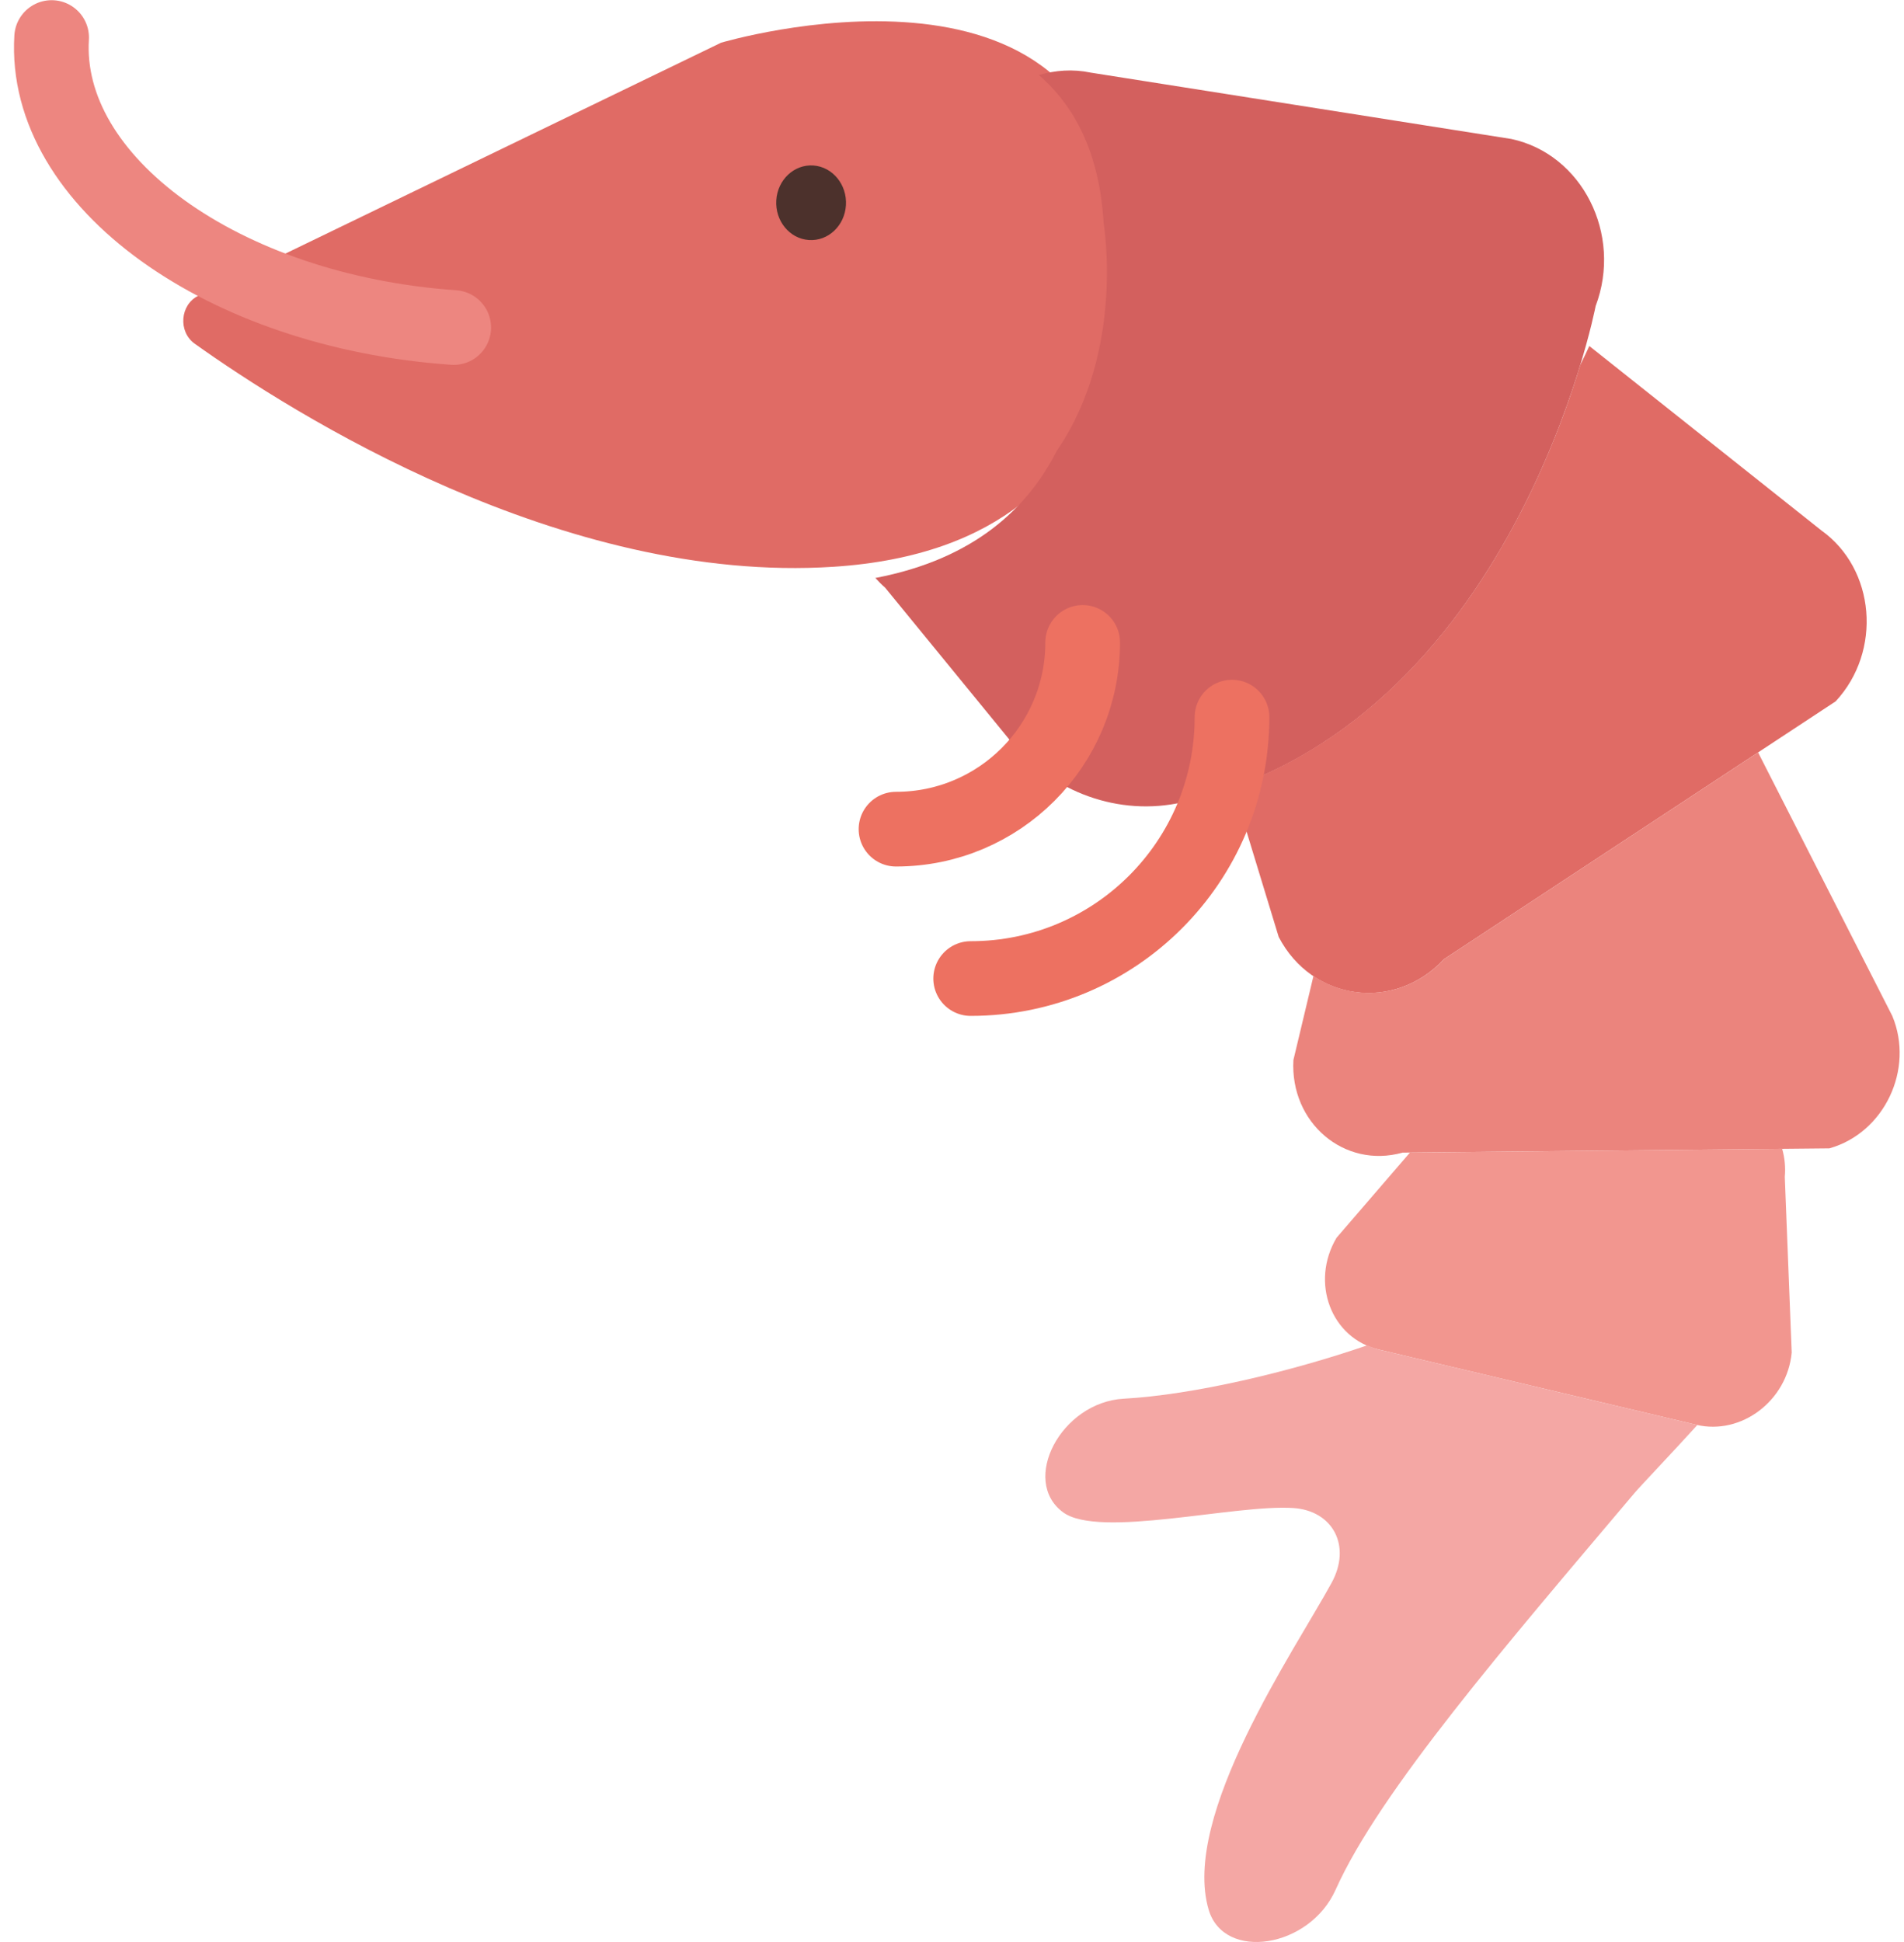 <?xml version="1.0" encoding="UTF-8" standalone="no"?>
<svg width="51px" height="52px" viewBox="0 0 51 52" version="1.1" xmlns="http://www.w3.org/2000/svg" xmlns:xlink="http://www.w3.org/1999/xlink" xmlns:sketch="http://www.bohemiancoding.com/sketch/ns">
    <!-- Generator: Sketch 3.2.2 (9983) - http://www.bohemiancoding.com/sketch -->
    <title>12 - Shrimp (Flat)</title>
    <desc>Created with Sketch.</desc>
    <defs></defs>
    <g id="Page-1" stroke="none" stroke-width="1" fill="none" fill-rule="evenodd" sketch:type="MSPage">
        <g id="12---Shrimp-(Flat)" sketch:type="MSLayerGroup" transform="translate(1, 0)">
            <path d="M4.316,7.917 L18.314,1.144 C18.314,1.144 28.488,-1.891 28.937,5.984 C28.937,5.984 30.412,14.584 21.331,15.176 C14.061,15.65 6.818,11.057 4.218,9.205 C3.765,8.883 3.821,8.157 4.316,7.917" id="Fill-1936" fill="#E06B65" sketch:type="MSShapeGroup"></path>
            <path d="M21.659,5.495 C21.625,6.046 21.181,6.463 20.665,6.427 C20.15,6.391 19.76,5.916 19.793,5.364 C19.827,4.813 20.272,4.396 20.787,4.431 C21.302,4.468 21.693,4.944 21.659,5.495" id="Fill-1937" fill="#4C312C" sketch:type="MSShapeGroup"></path>
            <path d="M0.383,1.005 C0.148,4.865 4.965,8.339 11.153,8.77" id="Stroke-1938" stroke="#ED8680" stroke-width="2" stroke-linecap="round" sketch:type="MSShapeGroup"></path>
            <path d="M39.48,3.721 L28.212,1.944 C27.737,1.844 27.268,1.881 26.826,2.009 C27.781,2.835 28.454,4.092 28.562,5.984 C28.562,5.984 29.146,9.404 27.302,12.078 C26.543,13.577 25.119,14.968 22.447,15.476 C22.531,15.564 22.612,15.654 22.707,15.733 L26.08,19.856 C27.19,21.212 28.974,21.872 30.682,21.48 C39.58,19.437 41.74,8.196 41.74,8.196 C42.466,6.276 41.379,4.124 39.48,3.721" id="Fill-1939" fill="#D3605E" sketch:type="MSShapeGroup"></path>
            <path d="M47.785,14.202 L41.571,9.265 C41.498,9.425 41.416,9.594 41.328,9.774 C40.431,12.724 37.886,18.968 32.028,21.078 L33.251,25.088 C34.147,26.81 36.356,27.106 37.679,25.682 L48.169,18.78 C49.418,17.436 49.234,15.234 47.785,14.202" id="Fill-1940" fill="#E06B65" sketch:type="MSShapeGroup"></path>
            <path d="M49.686,27.202 L46.092,20.147 L37.679,25.682 C36.701,26.735 35.24,26.842 34.182,26.133 L33.645,28.383 C33.55,30.063 35.009,31.301 36.568,30.863 L48,30.749 C49.473,30.336 50.283,28.63 49.686,27.202" id="Fill-1941" fill="#EB847D" sketch:type="MSShapeGroup"></path>
            <path d="M46.736,30.761 L36.766,30.862 L34.8,33.143 C34.091,34.341 34.655,35.834 35.931,36.136 L44.439,38.151 C45.644,38.436 46.872,37.505 46.992,36.216 L46.807,31.514 C46.831,31.25 46.804,30.997 46.736,30.761" id="Fill-1942" fill="#F2968F" sketch:type="MSShapeGroup"></path>
            <path d="M28,17.202 C28,19.966 25.764,22.202 23,22.202 M32,19.202 C32,23.071 28.869,26.202 25,26.202" id="Stroke-1943" stroke="#ED7161" stroke-width="2" stroke-linecap="round" sketch:type="MSShapeGroup"></path>
            <path d="M44.439,38.151 L35.931,36.136 C35.822,36.11 35.725,36.065 35.626,36.022 C33.539,36.74 30.959,37.349 29.101,37.452 C27.419,37.545 26.323,39.649 27.477,40.495 C28.444,41.204 32.086,40.274 33.647,40.38 C34.7,40.452 35.209,41.392 34.667,42.384 C33.693,44.169 30.626,48.626 31.376,51.139 C31.788,52.52 34.076,52.166 34.775,50.601 C35.951,47.974 39.331,44.061 42.784,39.975 C42.943,39.786 43.718,38.978 44.467,38.154 C44.457,38.152 44.448,38.153 44.439,38.151" id="Fill-1944" fill="#F4A7A4" sketch:type="MSShapeGroup"></path>
        </g>
    </g>
</svg>